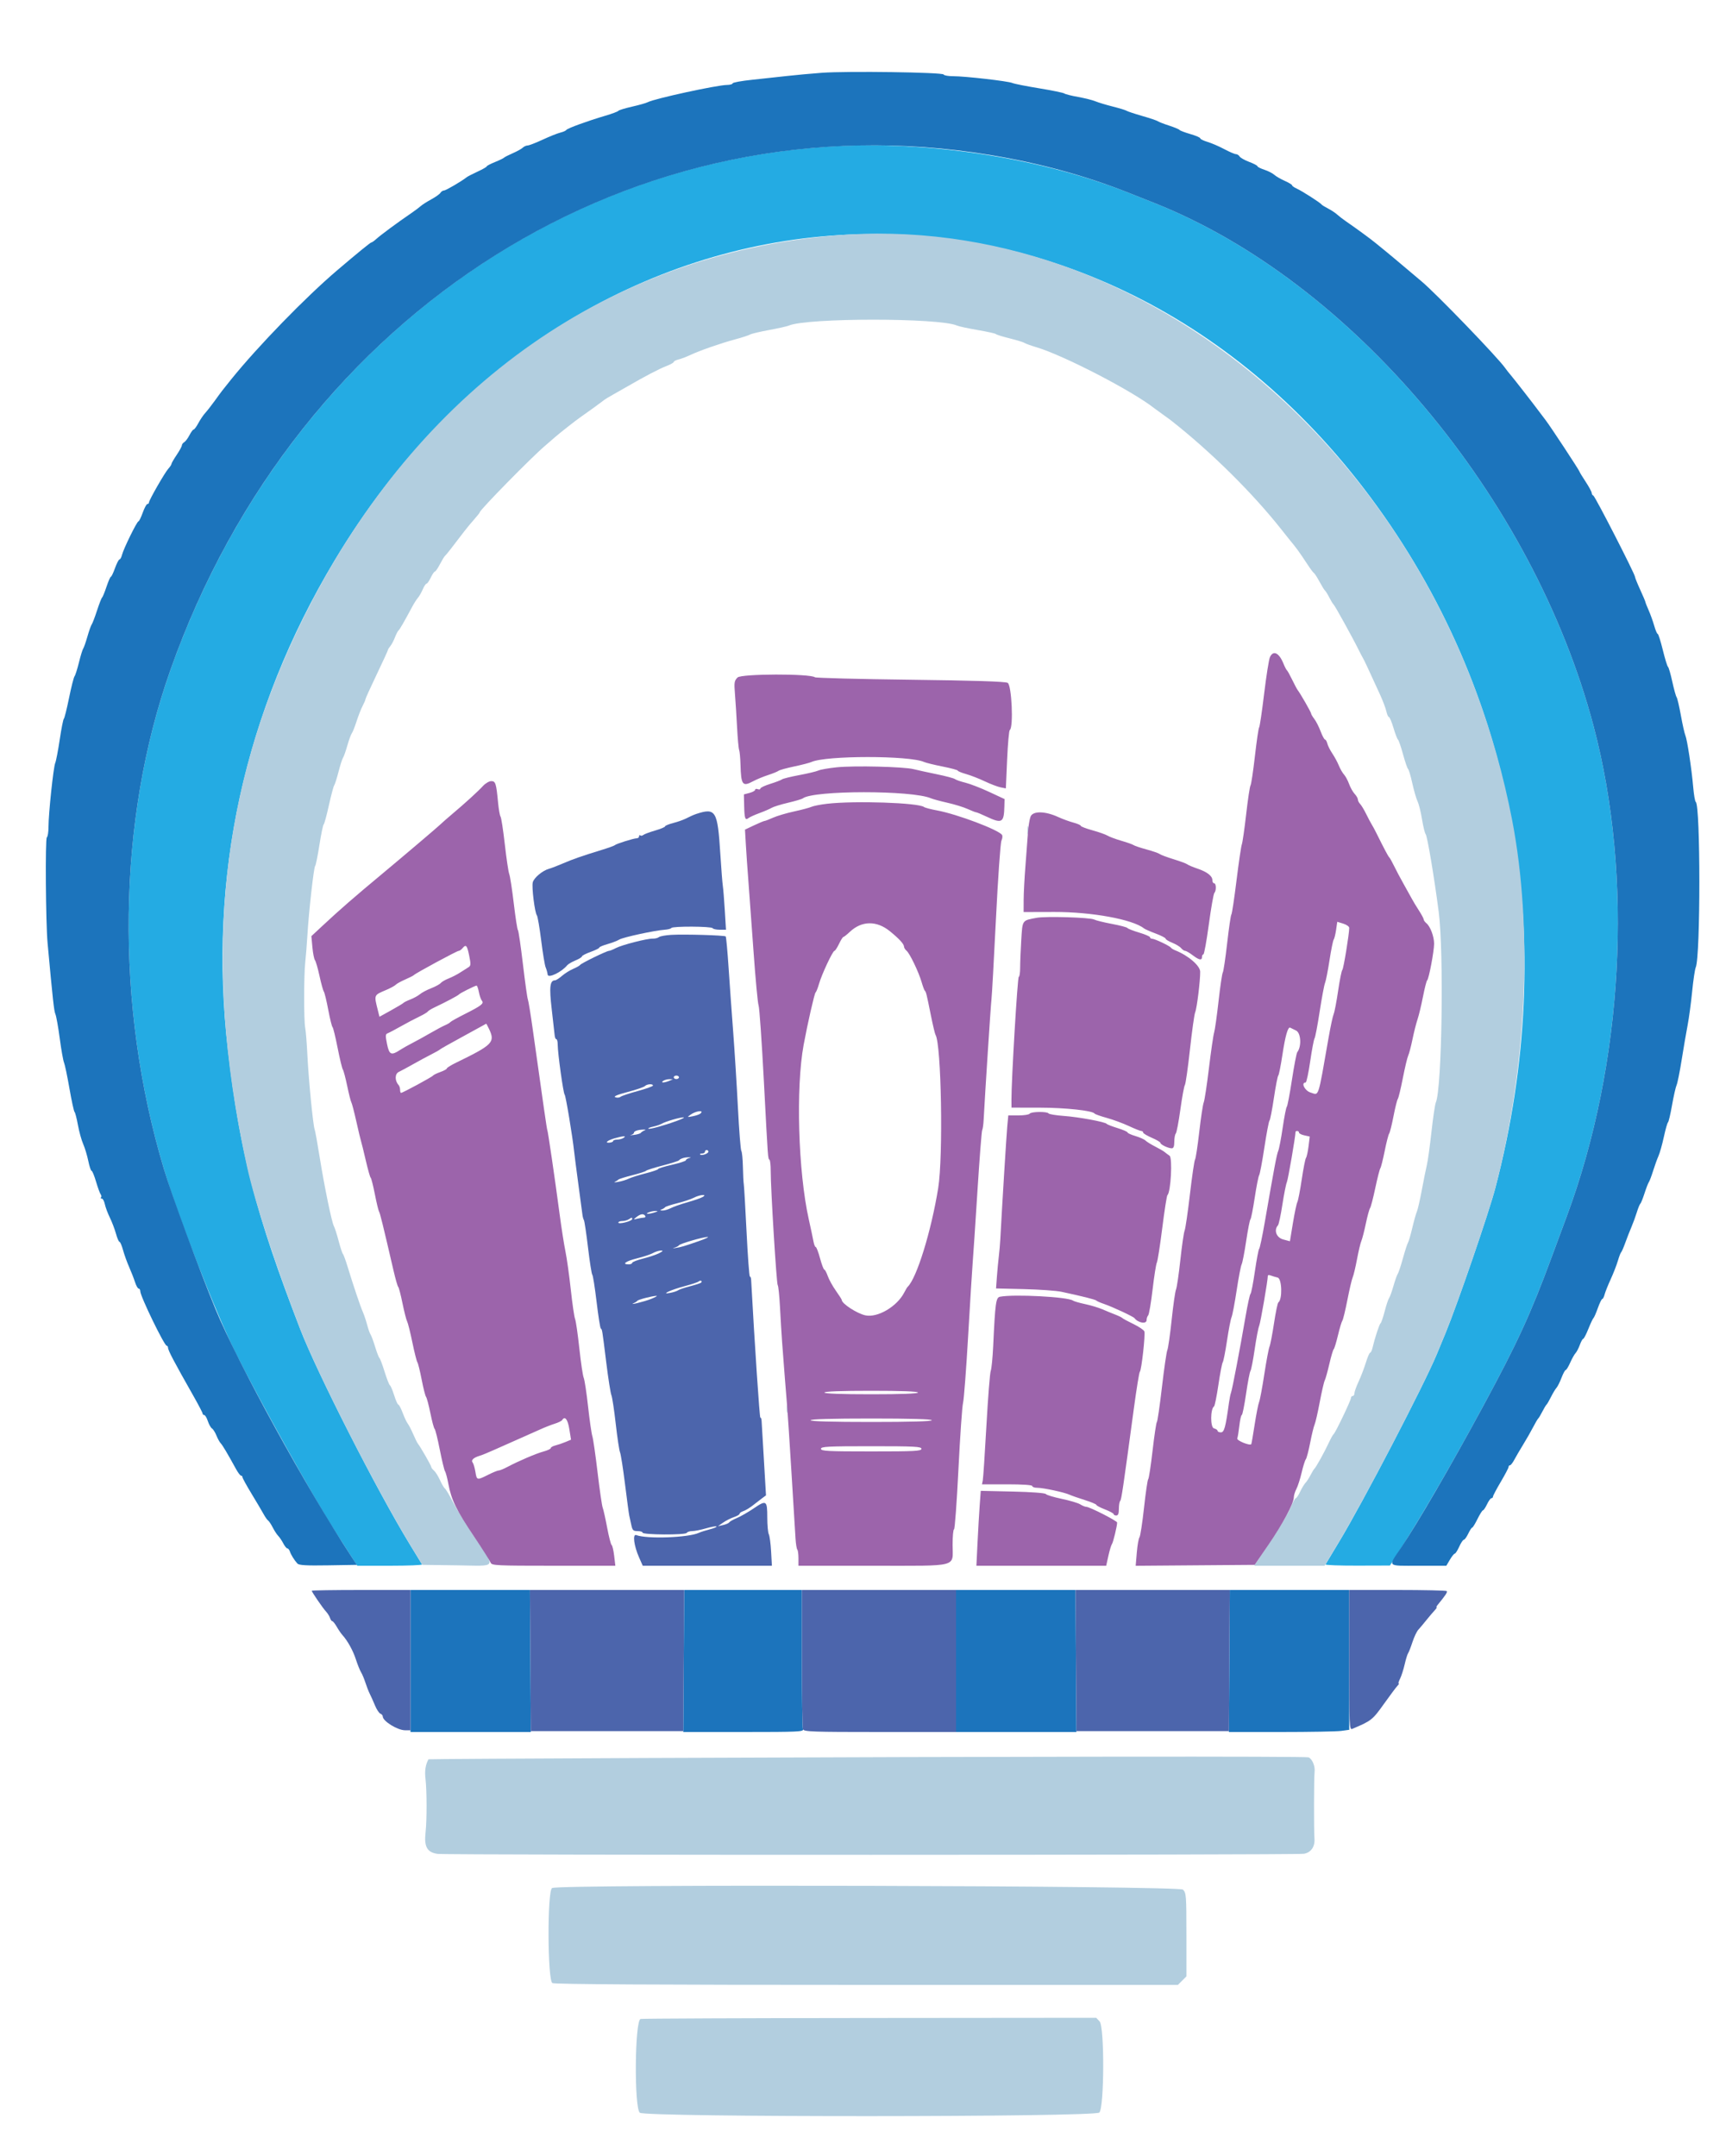 <svg id="svg" version="1.1" xmlns="http://www.w3.org/2000/svg" xmlns:xlink="http://www.w3.org/1999/xlink" width="400" height="497.909" viewBox="0, 0, 400,497.909"><g id="svgg"><path id="path0" d="M191.800 33.838 C 123.246 38.054,63.957 85.093,39.335 154.800 C 27.046 189.593,26.502 232.081,37.861 270.000 C 41.208 281.173,49.875 303.365,54.499 312.600 C 59.949 323.484,72.691 346.340,77.310 353.517 C 78.260 354.993,79.819 357.415,80.774 358.900 L 82.511 361.600 90.079 361.600 C 94.242 361.600,97.567 361.465,97.468 361.300 C 97.370 361.135,96.092 359.039,94.629 356.643 C 87.118 344.344,73.303 317.217,69.347 307.000 C 59.112 280.563,55.378 266.137,52.626 242.400 C 48.015 202.624,56.390 164.260,77.293 129.407 C 133.732 35.301,251.940 28.082,316.478 114.800 C 350.054 159.915,360.382 217.042,345.332 274.400 C 343.834 280.109,336.646 301.054,333.870 307.800 C 333.326 309.120,332.396 311.370,331.802 312.800 C 328.863 319.876,314.756 346.965,309.305 356.000 C 307.645 358.750,306.212 361.135,306.120 361.300 C 306.028 361.465,309.338 361.590,313.476 361.579 L 321.000 361.557 322.968 358.479 C 328.535 349.767,335.421 337.893,342.562 324.687 C 350.461 310.080,353.515 303.431,358.400 290.200 C 359.537 287.120,361.070 282.980,361.807 281.000 C 374.960 245.640,377.310 202.642,368.004 167.600 C 353.952 114.683,312.198 64.989,266.563 46.865 C 265.483 46.436,262.800 45.372,260.600 44.501 C 240.312 36.465,214.397 32.448,191.800 33.838 " stroke="none" fill="#24abe3" fill-rule="evenodd"></path><path id="path1" d="M192.400 54.415 C 141.042 58.861,98.434 88.649,72.264 138.407 C 50.996 178.843,46.195 220.147,57.038 269.390 C 58.860 277.668,63.613 292.187,69.347 307.000 C 73.344 317.322,87.138 344.383,94.747 356.827 L 97.543 361.400 105.562 361.508 C 115.005 361.636,114.533 362.401,109.583 355.000 C 107.670 352.140,105.434 348.495,104.614 346.900 C 103.794 345.305,102.960 343.899,102.761 343.776 C 102.561 343.652,102.047 342.782,101.619 341.841 C 101.190 340.900,100.561 339.899,100.220 339.616 C 99.879 339.334,99.600 338.966,99.600 338.799 C 99.600 338.499,97.120 334.168,96.508 333.400 C 96.333 333.180,95.843 332.190,95.420 331.200 C 94.996 330.210,94.438 329.130,94.180 328.800 C 93.921 328.470,93.390 327.345,93.000 326.300 C 92.610 325.255,92.160 324.400,92.000 324.400 C 91.840 324.400,91.401 323.421,91.025 322.223 C 90.648 321.026,90.209 319.991,90.049 319.923 C 89.888 319.856,89.337 318.450,88.824 316.800 C 88.311 315.150,87.769 313.710,87.620 313.600 C 87.472 313.490,87.022 312.320,86.620 311.000 C 86.218 309.680,85.752 308.420,85.584 308.200 C 85.416 307.980,85.064 306.990,84.803 306.000 C 84.542 305.010,84.090 303.660,83.798 303.000 C 83.215 301.680,81.624 296.956,80.295 292.600 C 79.825 291.060,79.331 289.710,79.196 289.600 C 79.061 289.490,78.617 288.140,78.209 286.600 C 77.802 285.060,77.312 283.530,77.122 283.200 C 76.628 282.343,74.906 273.995,73.821 267.200 C 73.312 264.010,72.789 261.130,72.659 260.800 C 72.299 259.887,71.264 249.232,70.987 243.600 C 70.852 240.850,70.629 238.060,70.491 237.400 C 70.158 235.801,70.163 225.222,70.500 222.200 C 70.646 220.880,70.868 218.090,70.992 216.000 C 71.310 210.634,72.471 200.239,72.779 200.000 C 72.921 199.890,73.362 197.730,73.758 195.200 C 74.155 192.670,74.602 190.510,74.751 190.400 C 74.901 190.290,75.441 188.310,75.952 186.000 C 76.463 183.690,77.013 181.620,77.174 181.400 C 77.336 181.180,77.793 179.740,78.191 178.200 C 78.589 176.660,79.051 175.220,79.219 175.000 C 79.387 174.780,79.833 173.520,80.210 172.200 C 80.588 170.880,81.053 169.604,81.245 169.363 C 81.436 169.123,81.937 167.863,82.357 166.563 C 82.778 165.264,83.408 163.660,83.758 163.000 C 84.109 162.340,84.396 161.662,84.398 161.494 C 84.399 161.326,85.570 158.743,87.000 155.755 C 88.430 152.767,89.600 150.218,89.600 150.092 C 89.600 149.966,89.840 149.579,90.134 149.231 C 90.428 148.884,90.913 147.970,91.211 147.200 C 91.510 146.430,91.881 145.710,92.036 145.600 C 92.292 145.418,93.255 143.751,95.239 140.052 C 95.637 139.311,96.215 138.411,96.523 138.052 C 96.831 137.694,97.334 136.815,97.639 136.100 C 97.945 135.385,98.334 134.800,98.504 134.800 C 98.674 134.800,99.113 134.170,99.481 133.400 C 99.848 132.630,100.277 132.000,100.434 132.000 C 100.591 132.000,101.117 131.235,101.603 130.300 C 102.090 129.365,102.607 128.510,102.754 128.400 C 102.996 128.218,104.563 126.223,107.200 122.739 C 107.750 122.013,108.785 120.762,109.500 119.961 C 110.215 119.159,110.800 118.419,110.800 118.316 C 110.800 117.787,122.582 105.774,125.821 103.000 C 126.849 102.120,127.894 101.215,128.145 100.989 C 128.980 100.234,133.081 97.008,133.977 96.400 C 135.108 95.632,138.863 92.909,139.444 92.436 C 139.688 92.237,140.646 91.652,141.573 91.137 C 142.501 90.622,144.034 89.750,144.981 89.200 C 148.886 86.933,152.275 85.161,153.888 84.545 C 154.829 84.186,155.600 83.755,155.600 83.589 C 155.600 83.423,156.095 83.167,156.700 83.020 C 157.305 82.873,158.520 82.414,159.400 81.999 C 161.609 80.958,166.449 79.271,169.800 78.372 C 171.340 77.959,172.873 77.461,173.206 77.266 C 173.540 77.070,175.520 76.599,177.606 76.218 C 179.693 75.838,181.760 75.373,182.200 75.185 C 186.425 73.382,216.962 73.381,221.000 75.183 C 221.440 75.379,223.600 75.847,225.800 76.221 C 228.000 76.596,229.890 77.016,230.000 77.154 C 230.110 77.293,231.550 77.742,233.200 78.152 C 234.850 78.562,236.380 79.031,236.600 79.194 C 236.820 79.357,238.080 79.813,239.400 80.207 C 245.702 82.091,261.631 90.345,266.600 94.303 C 266.820 94.478,267.630 95.064,268.400 95.605 C 269.170 96.146,270.070 96.801,270.400 97.060 C 279.686 104.359,289.322 113.887,296.027 122.400 C 297.154 123.830,298.413 125.401,298.826 125.890 C 299.239 126.380,300.077 127.529,300.689 128.444 C 301.300 129.359,302.101 130.559,302.469 131.111 C 302.837 131.663,303.287 132.224,303.469 132.357 C 303.651 132.491,304.237 133.410,304.770 134.400 C 305.304 135.390,305.864 136.290,306.014 136.400 C 306.165 136.510,306.609 137.230,307.000 138.000 C 307.391 138.770,307.834 139.490,307.984 139.600 C 308.256 139.799,312.425 147.342,313.733 150.000 C 314.112 150.770,314.582 151.670,314.777 152.000 C 315.109 152.562,315.778 153.992,318.709 160.400 C 319.363 161.830,320.025 163.585,320.181 164.300 C 320.336 165.015,320.601 165.600,320.768 165.600 C 320.936 165.600,321.408 166.725,321.817 168.100 C 322.227 169.475,322.694 170.694,322.857 170.809 C 323.020 170.924,323.545 172.454,324.025 174.209 C 324.505 175.964,325.030 177.490,325.192 177.600 C 325.354 177.710,325.793 179.190,326.168 180.888 C 326.542 182.586,327.091 184.476,327.386 185.088 C 327.682 185.700,328.141 187.550,328.407 189.200 C 328.674 190.850,329.055 192.403,329.255 192.652 C 329.642 193.134,331.238 202.652,332.265 210.600 C 333.481 220.012,333.009 251.417,331.605 254.600 C 331.410 255.040,330.954 258.100,330.590 261.400 C 330.226 264.700,329.754 268.120,329.540 269.000 C 329.326 269.880,328.799 272.490,328.370 274.800 C 327.940 277.110,327.427 279.360,327.229 279.800 C 327.031 280.240,326.549 281.950,326.158 283.600 C 325.767 285.250,325.321 286.780,325.167 287.000 C 325.013 287.220,324.487 288.840,324.000 290.600 C 323.513 292.360,322.975 293.980,322.805 294.200 C 322.635 294.420,322.188 295.680,321.810 297.000 C 321.433 298.320,320.977 299.580,320.798 299.800 C 320.618 300.020,320.169 301.370,319.799 302.799 C 319.429 304.228,318.997 305.488,318.838 305.599 C 318.561 305.792,317.504 309.019,316.970 311.300 C 316.829 311.905,316.586 312.400,316.430 312.400 C 316.274 312.400,315.827 313.435,315.437 314.700 C 315.047 315.965,314.294 317.934,313.764 319.075 C 313.234 320.217,312.800 321.432,312.800 321.775 C 312.800 322.119,312.620 322.400,312.400 322.400 C 312.180 322.400,312.000 322.602,312.000 322.848 C 312.000 323.402,308.399 330.924,308.001 331.200 C 307.843 331.310,307.339 332.210,306.881 333.200 C 305.908 335.303,303.908 338.911,303.556 339.200 C 303.422 339.310,303.021 339.968,302.665 340.662 C 302.310 341.356,301.783 342.166,301.494 342.462 C 301.206 342.758,300.653 343.675,300.266 344.500 C 299.879 345.325,299.424 346.000,299.255 346.000 C 299.086 346.000,298.519 347.035,297.995 348.300 C 297.471 349.565,295.379 353.075,293.346 356.100 L 289.650 361.600 297.779 361.600 L 305.908 361.600 309.112 356.300 C 314.729 347.011,328.788 320.058,331.802 312.800 C 332.396 311.370,333.326 309.120,333.870 307.800 C 336.646 301.054,343.834 280.109,345.332 274.400 C 352.609 246.663,354.082 214.525,349.226 189.407 C 333.296 107.001,264.914 48.139,192.400 54.415 M237.301 191.800 C 237.305 192.680,237.387 192.993,237.483 192.495 C 237.579 191.998,237.575 191.278,237.475 190.895 C 237.375 190.513,237.296 190.920,237.301 191.800 M181.701 325.400 C 181.705 326.280,181.787 326.593,181.883 326.095 C 181.979 325.598,181.975 324.878,181.875 324.495 C 181.775 324.113,181.696 324.520,181.701 325.400 M149.400 406.001 C 121.680 406.115,98.977 406.251,98.949 406.304 C 98.264 407.582,98.052 408.978,98.265 410.800 C 98.591 413.597,98.600 420.337,98.280 423.200 C 97.911 426.503,98.649 427.816,101.060 428.146 C 103.333 428.458,299.248 428.435,301.123 428.123 C 302.768 427.849,303.716 426.488,303.571 424.609 C 303.420 422.654,303.444 410.422,303.601 409.200 C 303.767 407.906,303.043 406.179,302.198 405.855 C 301.501 405.587,234.509 405.651,149.400 406.001 M127.500 436.032 C 126.365 436.693,126.434 457.376,127.574 457.986 C 128.099 458.267,151.433 458.400,200.192 458.400 L 272.036 458.400 273.018 457.418 L 274.000 456.436 274.000 446.818 C 274.000 437.733,273.956 437.156,273.200 436.400 C 272.283 435.483,129.064 435.121,127.500 436.032 M147.940 466.268 C 146.600 466.624,146.426 486.598,147.752 487.923 C 148.830 489.001,252.807 488.964,253.886 487.886 C 255.039 486.733,255.098 468.071,253.953 466.842 L 253.169 466.000 200.884 466.046 C 172.128 466.072,148.303 466.172,147.940 466.268 " stroke="none" fill="#b2cedf" fill-rule="evenodd"></path><path id="path2" d="M189.800 16.812 C 187.380 16.991,183.780 17.321,181.800 17.545 C 179.820 17.770,176.175 18.165,173.700 18.425 C 171.225 18.684,169.200 19.054,169.200 19.248 C 169.200 19.441,168.615 19.608,167.900 19.617 C 165.548 19.648,151.115 22.789,149.601 23.599 C 149.228 23.799,147.590 24.264,145.961 24.632 C 144.333 25.001,142.910 25.437,142.800 25.603 C 142.690 25.768,141.340 26.274,139.800 26.727 C 135.690 27.937,131.030 29.636,130.796 30.010 C 130.684 30.190,130.054 30.468,129.396 30.629 C 128.738 30.789,126.903 31.523,125.318 32.260 C 123.734 32.997,122.172 33.600,121.847 33.600 C 121.523 33.600,121.019 33.828,120.729 34.107 C 120.438 34.386,119.390 34.966,118.400 35.396 C 117.410 35.826,116.510 36.286,116.400 36.418 C 116.290 36.551,115.346 37.006,114.301 37.429 C 113.257 37.853,112.402 38.304,112.401 38.432 C 112.401 38.559,111.455 39.099,110.300 39.632 C 109.145 40.164,108.020 40.743,107.800 40.917 C 106.604 41.866,102.957 44.000,102.533 44.000 C 102.262 44.000,101.896 44.239,101.720 44.531 C 101.544 44.823,100.598 45.498,99.617 46.031 C 98.637 46.564,97.530 47.270,97.158 47.600 C 96.785 47.930,95.878 48.613,95.140 49.117 C 91.679 51.486,87.929 54.257,86.775 55.300 C 86.349 55.685,85.887 56.000,85.749 56.000 C 85.544 56.000,82.583 58.414,77.900 62.400 C 70.584 68.626,59.577 79.950,53.403 87.600 C 51.363 90.128,51.170 90.380,49.600 92.556 C 48.830 93.624,47.840 94.890,47.400 95.371 C 46.960 95.851,46.244 96.909,45.809 97.722 C 45.374 98.535,44.884 99.200,44.719 99.200 C 44.555 99.200,44.122 99.785,43.756 100.500 C 43.391 101.215,42.846 101.944,42.546 102.120 C 42.246 102.296,42.000 102.630,42.000 102.862 C 42.000 103.094,41.460 104.084,40.800 105.062 C 40.140 106.040,39.600 106.977,39.600 107.145 C 39.600 107.312,39.281 107.798,38.890 108.225 C 38.080 109.109,34.400 115.525,34.400 116.052 C 34.400 116.244,34.238 116.400,34.040 116.400 C 33.842 116.400,33.357 117.300,32.961 118.400 C 32.566 119.500,32.123 120.400,31.979 120.400 C 31.638 120.400,28.539 126.705,28.184 128.120 C 28.035 128.714,27.771 129.200,27.597 129.200 C 27.423 129.200,26.957 130.100,26.561 131.200 C 26.166 132.300,25.735 133.200,25.604 133.200 C 25.473 133.200,25.020 134.235,24.598 135.500 C 24.176 136.765,23.716 137.890,23.575 138.000 C 23.434 138.110,22.908 139.460,22.406 141.000 C 21.904 142.540,21.354 143.980,21.185 144.200 C 21.015 144.420,20.567 145.680,20.190 147.000 C 19.812 148.320,19.371 149.580,19.210 149.800 C 19.049 150.020,18.608 151.457,18.231 152.992 C 17.853 154.528,17.395 155.968,17.212 156.192 C 17.028 156.417,16.457 158.670,15.942 161.200 C 15.427 163.730,14.887 165.890,14.742 166.000 C 14.598 166.110,14.171 168.270,13.794 170.800 C 13.417 173.330,12.951 175.760,12.758 176.200 C 12.334 177.170,11.200 187.914,11.200 190.965 C 11.200 192.168,11.026 193.260,10.813 193.392 C 10.418 193.636,10.558 213.110,10.989 217.800 C 12.191 230.905,12.477 233.506,12.792 234.200 C 12.992 234.640,13.443 237.160,13.795 239.800 C 14.147 242.440,14.593 244.960,14.786 245.400 C 14.978 245.840,15.544 248.540,16.042 251.400 C 16.541 254.260,17.069 256.690,17.216 256.800 C 17.363 256.910,17.712 258.260,17.993 259.800 C 18.273 261.340,18.820 263.320,19.208 264.200 C 19.597 265.080,20.126 266.835,20.386 268.100 C 20.645 269.365,20.990 270.400,21.153 270.400 C 21.315 270.400,21.779 271.525,22.182 272.900 C 22.586 274.275,23.068 275.597,23.254 275.837 C 23.441 276.077,23.475 276.392,23.330 276.537 C 23.185 276.682,23.262 276.800,23.502 276.800 C 23.741 276.800,24.060 277.385,24.211 278.100 C 24.362 278.815,24.883 280.210,25.369 281.200 C 25.855 282.190,26.489 283.855,26.778 284.900 C 27.067 285.945,27.437 286.800,27.600 286.800 C 27.763 286.800,28.129 287.655,28.414 288.700 C 28.700 289.745,29.331 291.500,29.817 292.600 C 30.303 293.700,30.917 295.275,31.181 296.100 C 31.446 296.925,31.828 297.600,32.031 297.600 C 32.234 297.600,32.400 297.881,32.400 298.224 C 32.400 299.357,37.947 310.790,38.500 310.797 C 38.665 310.798,38.800 310.989,38.800 311.219 C 38.800 311.850,40.116 314.352,44.700 322.437 C 45.855 324.474,46.800 326.289,46.800 326.470 C 46.800 326.652,46.966 326.800,47.169 326.800 C 47.372 326.800,47.745 327.429,47.999 328.197 C 48.253 328.965,48.682 329.730,48.953 329.897 C 49.225 330.064,49.690 330.800,49.986 331.534 C 50.283 332.268,50.730 333.078,50.980 333.334 C 51.402 333.767,52.525 335.657,54.525 339.300 C 54.978 340.125,55.495 340.800,55.674 340.800 C 55.853 340.800,56.000 340.963,56.000 341.162 C 56.000 341.362,56.945 343.082,58.100 344.985 C 59.255 346.888,60.507 349.004,60.881 349.687 C 61.256 350.371,61.726 351.036,61.925 351.165 C 62.125 351.294,62.607 352.021,62.996 352.780 C 63.385 353.540,63.955 354.412,64.261 354.718 C 64.568 355.025,65.089 355.799,65.420 356.438 C 65.750 357.077,66.175 357.600,66.364 357.600 C 66.552 357.600,66.812 357.915,66.942 358.300 C 67.208 359.092,67.967 360.311,68.681 361.093 C 69.050 361.497,70.707 361.594,75.788 361.510 L 82.413 361.400 81.100 359.400 C 70.846 343.783,54.861 314.675,49.798 302.400 C 46.009 293.215,39.620 275.875,37.861 270.000 C 26.502 232.081,27.046 189.593,39.335 154.800 C 68.813 71.344,147.080 22.202,228.833 35.818 C 240.220 37.715,250.700 40.579,260.600 44.501 C 262.800 45.372,265.483 46.436,266.563 46.865 C 312.198 64.989,353.952 114.683,368.004 167.600 C 377.310 202.642,374.960 245.640,361.807 281.000 C 361.070 282.980,359.537 287.120,358.400 290.200 C 353.515 303.431,350.461 310.080,342.562 324.687 C 335.139 338.415,327.496 351.587,323.523 357.501 C 320.523 361.967,320.160 361.600,327.571 361.600 L 334.027 361.600 334.853 360.200 C 335.307 359.430,335.814 358.800,335.979 358.800 C 336.144 358.800,336.603 358.080,337.000 357.200 C 337.397 356.320,337.877 355.600,338.067 355.600 C 338.257 355.600,338.713 354.970,339.081 354.200 C 339.448 353.430,339.859 352.800,339.995 352.800 C 340.131 352.800,340.683 351.903,341.221 350.806 C 341.760 349.710,342.327 348.810,342.481 348.806 C 342.636 348.803,343.061 348.170,343.427 347.400 C 343.792 346.630,344.251 346.000,344.446 346.000 C 344.641 346.000,344.800 345.835,344.800 345.633 C 344.800 345.431,345.610 343.896,346.600 342.222 C 347.590 340.547,348.400 339.002,348.400 338.788 C 348.400 338.575,348.547 338.400,348.726 338.400 C 348.905 338.400,349.361 337.815,349.739 337.100 C 350.117 336.385,351.037 334.810,351.783 333.600 C 352.529 332.390,353.557 330.590,354.069 329.600 C 354.581 328.610,355.109 327.710,355.244 327.600 C 355.378 327.490,355.809 326.770,356.200 326.000 C 356.591 325.230,357.023 324.510,357.160 324.400 C 357.296 324.290,357.766 323.483,358.204 322.606 C 358.642 321.729,359.209 320.788,359.464 320.513 C 359.719 320.239,360.239 319.201,360.618 318.207 C 360.998 317.213,361.437 316.400,361.594 316.400 C 361.750 316.400,362.218 315.635,362.632 314.700 C 363.047 313.765,363.603 312.773,363.869 312.496 C 364.134 312.218,364.578 311.363,364.856 310.596 C 365.134 309.828,365.484 309.200,365.634 309.200 C 365.784 309.200,366.322 308.165,366.829 306.900 C 367.336 305.635,367.866 304.510,368.008 304.400 C 368.150 304.290,368.602 303.255,369.012 302.100 C 369.422 300.945,369.883 300.000,370.036 300.000 C 370.188 300.000,370.428 299.543,370.568 298.985 C 370.708 298.427,371.341 296.840,371.974 295.458 C 372.607 294.076,373.358 292.147,373.643 291.172 C 373.928 290.198,374.269 289.310,374.401 289.200 C 374.533 289.090,374.964 288.100,375.359 287.000 C 375.753 285.900,376.387 284.280,376.766 283.400 C 377.145 282.520,377.705 280.990,378.011 280.000 C 378.316 279.010,378.682 278.110,378.824 278.000 C 378.966 277.890,379.402 276.810,379.794 275.600 C 380.185 274.390,380.638 273.220,380.800 273.000 C 380.962 272.780,381.404 271.610,381.782 270.400 C 382.161 269.190,382.719 267.644,383.024 266.964 C 383.328 266.284,383.885 264.304,384.262 262.564 C 384.639 260.824,385.069 259.310,385.218 259.200 C 385.368 259.090,385.791 257.290,386.160 255.200 C 386.528 253.110,386.998 251.040,387.203 250.600 C 387.408 250.160,387.934 247.550,388.371 244.800 C 388.808 242.050,389.426 238.450,389.744 236.800 C 390.062 235.150,390.536 231.640,390.796 229.000 C 391.057 226.360,391.431 223.840,391.629 223.400 C 392.737 220.932,392.738 185.935,391.630 185.206 C 391.458 185.093,391.193 183.560,391.042 181.800 C 390.677 177.555,389.651 170.801,389.219 169.800 C 389.029 169.360,388.566 167.290,388.189 165.200 C 387.812 163.110,387.369 161.220,387.204 161.000 C 387.038 160.780,386.589 159.160,386.205 157.400 C 385.820 155.640,385.375 154.110,385.215 154.000 C 385.056 153.890,384.517 152.135,384.018 150.100 C 383.519 148.065,382.990 146.400,382.843 146.400 C 382.695 146.400,382.330 145.545,382.032 144.500 C 381.733 143.455,381.154 141.845,380.744 140.922 C 380.335 139.999,380.000 139.149,380.000 139.032 C 380.000 138.915,379.460 137.641,378.800 136.200 C 378.140 134.759,377.600 133.421,377.600 133.227 C 377.600 132.595,368.378 114.604,367.983 114.467 C 367.773 114.393,367.600 114.119,367.600 113.858 C 367.600 113.596,366.970 112.425,366.200 111.256 C 365.430 110.087,364.800 109.051,364.800 108.955 C 364.800 108.705,358.044 98.438,356.934 97.000 C 356.424 96.340,355.742 95.440,355.418 95.000 C 354.188 93.330,349.545 87.366,348.887 86.611 C 348.509 86.178,347.930 85.441,347.600 84.974 C 345.833 82.475,331.694 67.822,328.327 65.000 C 325.946 63.004,322.555 60.146,321.920 59.600 C 321.537 59.270,320.723 58.597,320.112 58.104 C 319.500 57.611,318.460 56.761,317.800 56.215 C 316.600 55.222,313.383 52.862,310.860 51.124 C 310.122 50.616,309.187 49.895,308.781 49.521 C 308.375 49.148,307.448 48.538,306.721 48.165 C 305.995 47.793,305.310 47.367,305.200 47.218 C 304.881 46.786,300.707 44.113,299.500 43.568 C 298.895 43.295,298.400 42.948,298.400 42.797 C 298.400 42.645,297.635 42.182,296.700 41.766 C 295.765 41.350,294.680 40.720,294.290 40.366 C 293.899 40.011,292.864 39.485,291.990 39.197 C 291.115 38.908,290.400 38.545,290.400 38.390 C 290.400 38.235,289.545 37.786,288.500 37.392 C 287.455 36.998,286.456 36.434,286.280 36.138 C 286.104 35.842,285.725 35.600,285.436 35.600 C 285.148 35.600,283.936 35.079,282.742 34.442 C 281.548 33.805,279.813 33.056,278.886 32.778 C 277.959 32.501,277.200 32.127,277.200 31.948 C 277.200 31.769,276.165 31.323,274.900 30.958 C 273.635 30.593,272.510 30.164,272.400 30.006 C 272.290 29.848,271.210 29.398,270.000 29.006 C 268.790 28.615,267.620 28.161,267.400 27.998 C 267.180 27.835,265.560 27.289,263.800 26.784 C 262.040 26.279,260.420 25.742,260.200 25.590 C 259.980 25.438,258.540 24.997,257.000 24.610 C 255.460 24.223,253.660 23.679,253.000 23.401 C 252.340 23.123,250.540 22.671,249.000 22.395 C 247.460 22.120,246.020 21.756,245.800 21.587 C 245.580 21.418,242.970 20.882,240.000 20.397 C 237.030 19.912,234.240 19.358,233.800 19.167 C 232.802 18.734,222.921 17.601,220.133 17.600 C 218.997 17.600,218.007 17.424,217.933 17.208 C 217.758 16.694,195.621 16.382,189.800 16.812 M94.800 383.600 L 94.800 400.000 108.700 400.000 L 122.600 400.000 122.491 383.600 L 122.383 367.200 108.591 367.200 L 94.800 367.200 94.800 383.600 M157.909 383.600 L 157.800 400.000 171.743 400.000 C 184.292 400.000,185.661 399.937,185.443 399.367 C 185.309 399.019,185.200 391.639,185.200 382.967 L 185.200 367.200 171.609 367.200 L 158.017 367.200 157.909 383.600 M220.800 383.600 L 220.800 400.000 234.700 400.000 L 248.600 400.000 248.491 383.600 L 248.383 367.200 234.591 367.200 L 220.800 367.200 220.800 383.600 M283.909 383.600 L 283.800 400.000 295.844 400.000 C 302.468 400.000,308.723 399.886,309.744 399.746 L 311.600 399.491 311.600 383.346 L 311.600 367.200 297.809 367.200 L 284.017 367.200 283.909 383.600 " stroke="none" fill="#1c74bc" fill-rule="evenodd"></path><path id="path3" d="M293.288 151.766 C 293.046 152.297,292.440 156.122,291.941 160.266 C 291.441 164.410,290.924 167.890,290.792 168.000 C 290.659 168.110,290.222 171.080,289.821 174.600 C 289.420 178.120,288.960 181.180,288.800 181.400 C 288.640 181.620,288.191 184.590,287.804 188.000 C 287.416 191.410,286.963 194.560,286.797 195.000 C 286.632 195.440,286.075 199.220,285.560 203.400 C 285.045 207.580,284.515 211.090,284.382 211.200 C 284.249 211.310,283.813 214.280,283.412 217.800 C 283.011 221.320,282.556 224.380,282.399 224.600 C 282.243 224.820,281.803 227.790,281.422 231.200 C 281.041 234.610,280.579 237.881,280.396 238.469 C 280.213 239.057,279.676 242.747,279.203 246.669 C 278.729 250.591,278.186 254.160,277.996 254.600 C 277.805 255.040,277.341 258.100,276.965 261.400 C 276.588 264.700,276.149 267.580,275.988 267.800 C 275.828 268.020,275.298 271.620,274.811 275.800 C 274.324 279.980,273.772 283.760,273.585 284.200 C 273.397 284.640,272.952 287.700,272.596 291.000 C 272.240 294.300,271.791 297.360,271.598 297.800 C 271.405 298.240,270.953 301.390,270.593 304.800 C 270.233 308.210,269.782 311.360,269.592 311.800 C 269.402 312.240,268.839 316.110,268.341 320.400 C 267.843 324.690,267.320 328.290,267.178 328.400 C 267.037 328.510,266.590 331.480,266.185 335.000 C 265.780 338.520,265.328 341.490,265.178 341.600 C 265.029 341.710,264.593 344.680,264.209 348.200 C 263.824 351.720,263.350 354.799,263.155 355.041 C 262.960 355.284,262.683 356.861,262.541 358.546 L 262.282 361.611 276.022 361.505 L 289.763 361.400 292.918 356.800 C 296.236 351.963,298.798 347.178,298.802 345.811 C 298.804 345.365,299.075 344.481,299.406 343.848 C 299.736 343.214,300.280 341.517,300.614 340.075 C 300.949 338.634,301.378 337.263,301.569 337.028 C 301.760 336.792,302.214 335.070,302.578 333.200 C 302.941 331.330,303.402 329.440,303.601 329.000 C 303.800 328.560,304.336 326.220,304.793 323.800 C 305.249 321.380,305.768 319.130,305.946 318.800 C 306.124 318.470,306.601 316.760,307.008 315.000 C 307.414 313.240,307.866 311.710,308.012 311.600 C 308.158 311.490,308.600 310.050,308.994 308.400 C 309.387 306.750,309.846 305.220,310.014 305.000 C 310.181 304.780,310.705 302.620,311.178 300.200 C 311.651 297.780,312.200 295.440,312.399 295.000 C 312.598 294.560,313.049 292.670,313.400 290.800 C 313.751 288.930,314.201 287.040,314.399 286.600 C 314.596 286.160,315.061 284.360,315.431 282.600 C 315.800 280.840,316.243 279.220,316.414 279.000 C 316.585 278.780,317.124 276.710,317.612 274.400 C 318.100 272.090,318.628 270.020,318.785 269.800 C 318.942 269.580,319.396 267.780,319.793 265.800 C 320.190 263.820,320.652 262.020,320.820 261.800 C 320.987 261.580,321.438 259.780,321.821 257.800 C 322.205 255.820,322.653 254.020,322.818 253.800 C 322.983 253.580,323.505 251.420,323.978 249.000 C 324.451 246.580,325.008 244.240,325.216 243.800 C 325.425 243.360,325.872 241.659,326.209 240.020 C 326.547 238.381,327.070 236.311,327.372 235.420 C 327.674 234.529,328.239 232.180,328.627 230.200 C 329.015 228.220,329.453 226.510,329.600 226.400 C 329.982 226.114,331.201 219.676,331.200 217.949 C 331.200 216.281,330.333 213.974,329.423 213.219 C 329.080 212.935,328.800 212.541,328.800 212.343 C 328.800 212.146,328.307 211.223,327.705 210.292 C 327.102 209.361,326.370 208.150,326.078 207.600 C 325.787 207.050,324.937 205.520,324.190 204.200 C 323.444 202.880,322.440 200.990,321.960 200.000 C 321.479 199.010,320.977 198.110,320.843 198.000 C 320.619 197.815,319.662 196.012,317.889 192.434 C 317.499 191.646,317.005 190.730,316.792 190.400 C 316.579 190.070,316.006 188.990,315.519 188.000 C 315.031 187.010,314.400 185.962,314.116 185.671 C 313.832 185.381,313.600 184.920,313.600 184.647 C 313.600 184.374,313.263 183.790,312.852 183.348 C 312.441 182.907,311.862 181.875,311.565 181.055 C 311.269 180.235,310.744 179.258,310.398 178.882 C 310.053 178.507,309.514 177.570,309.200 176.800 C 308.886 176.030,308.213 174.783,307.704 174.029 C 307.196 173.275,306.675 172.240,306.546 171.729 C 306.418 171.218,306.177 170.800,306.011 170.800 C 305.845 170.800,305.386 169.945,304.992 168.900 C 304.598 167.855,303.943 166.571,303.538 166.046 C 303.132 165.521,302.800 164.958,302.800 164.795 C 302.800 164.503,300.332 160.189,299.713 159.400 C 299.541 159.180,298.964 158.100,298.432 157.000 C 297.900 155.900,297.350 154.910,297.210 154.800 C 297.069 154.690,296.712 154.000,296.415 153.266 C 295.391 150.738,294.050 150.094,293.288 151.766 M170.339 156.461 C 169.576 157.224,169.518 157.601,169.741 160.353 C 169.877 162.029,170.096 165.470,170.227 168.000 C 170.359 170.530,170.572 172.870,170.701 173.200 C 170.830 173.530,170.971 175.060,171.015 176.600 C 171.148 181.316,171.477 181.745,173.946 180.419 C 174.745 179.989,176.296 179.348,177.390 178.993 C 178.485 178.638,179.565 178.200,179.790 178.018 C 180.016 177.836,181.640 177.385,183.400 177.016 C 185.160 176.646,186.960 176.180,187.400 175.980 C 190.734 174.462,210.019 174.458,213.400 175.974 C 213.840 176.172,215.775 176.646,217.700 177.029 C 219.625 177.412,221.200 177.838,221.200 177.975 C 221.200 178.113,222.055 178.466,223.100 178.759 C 224.145 179.053,226.088 179.809,227.419 180.440 C 228.749 181.071,230.392 181.698,231.068 181.834 L 232.299 182.080 232.592 175.437 C 232.754 171.784,233.028 168.706,233.203 168.598 C 234.096 168.046,233.653 158.163,232.715 157.699 C 232.090 157.390,224.940 157.163,210.200 156.981 C 198.320 156.835,188.420 156.579,188.200 156.412 C 187.064 155.551,171.206 155.594,170.339 156.461 M193.210 177.208 C 191.345 177.402,189.455 177.735,189.010 177.946 C 188.564 178.157,186.580 178.633,184.600 179.003 C 182.620 179.373,180.820 179.819,180.600 179.993 C 180.380 180.167,179.165 180.633,177.900 181.028 C 176.635 181.423,175.600 181.912,175.600 182.116 C 175.600 182.319,175.330 182.382,175.000 182.255 C 174.670 182.129,174.400 182.194,174.400 182.401 C 174.400 182.608,173.815 182.932,173.100 183.121 L 171.800 183.466 171.864 186.163 C 171.932 189.076,172.103 189.533,172.890 188.913 C 173.171 188.693,174.300 188.183,175.400 187.780 C 176.500 187.377,177.760 186.833,178.200 186.571 C 178.640 186.309,180.350 185.778,182.000 185.392 C 183.650 185.007,185.180 184.552,185.400 184.383 C 187.859 182.495,210.688 182.480,215.000 184.365 C 215.440 184.557,217.148 185.019,218.795 185.390 C 220.442 185.762,222.547 186.411,223.473 186.833 C 224.399 187.255,225.284 187.600,225.439 187.600 C 225.595 187.600,226.640 188.033,227.761 188.562 C 231.425 190.290,231.865 190.039,231.960 186.171 L 232.000 184.542 228.454 182.890 C 226.504 181.982,224.029 181.024,222.954 180.762 C 221.879 180.499,220.794 180.124,220.542 179.928 C 220.291 179.732,218.401 179.228,216.342 178.807 C 214.284 178.387,211.880 177.860,211.000 177.637 C 208.735 177.064,197.246 176.786,193.210 177.208 M111.565 181.500 C 110.370 182.797,107.424 185.484,104.437 188.000 C 103.262 188.990,102.008 190.092,101.650 190.448 C 101.137 190.960,93.072 197.809,88.600 201.530 C 81.674 207.294,78.635 209.936,74.489 213.800 L 71.913 216.200 72.146 218.746 C 72.274 220.146,72.540 221.496,72.738 221.746 C 72.935 221.996,73.410 223.640,73.792 225.400 C 74.174 227.160,74.622 228.780,74.788 229.000 C 74.953 229.220,75.412 231.110,75.806 233.200 C 76.201 235.290,76.646 237.090,76.795 237.200 C 76.943 237.310,77.472 239.470,77.970 242.000 C 78.469 244.530,79.011 246.780,79.176 247.000 C 79.341 247.220,79.795 248.930,80.186 250.800 C 80.576 252.670,81.009 254.380,81.148 254.600 C 81.287 254.820,81.802 256.800,82.294 259.000 C 82.786 261.200,83.280 263.270,83.392 263.600 C 83.504 263.930,83.991 265.910,84.476 268.000 C 84.960 270.090,85.471 271.890,85.612 272.000 C 85.752 272.110,86.185 273.820,86.573 275.800 C 86.961 277.780,87.395 279.580,87.537 279.800 C 87.772 280.164,88.452 282.936,90.875 293.400 C 91.334 295.380,91.824 297.090,91.966 297.200 C 92.107 297.310,92.550 299.005,92.950 300.967 C 93.350 302.929,93.832 304.819,94.021 305.167 C 94.210 305.515,94.754 307.690,95.230 310.000 C 95.707 312.310,96.228 314.380,96.389 314.600 C 96.550 314.820,96.995 316.620,97.379 318.600 C 97.762 320.580,98.220 322.380,98.396 322.600 C 98.572 322.820,99.025 324.530,99.403 326.400 C 99.781 328.270,100.219 329.890,100.377 330.000 C 100.535 330.110,101.072 332.270,101.570 334.800 C 102.069 337.330,102.613 339.580,102.781 339.800 C 102.948 340.020,103.304 341.370,103.572 342.800 C 104.249 346.422,105.433 348.835,109.518 354.922 C 111.467 357.825,113.176 360.515,113.318 360.900 C 113.556 361.549,114.619 361.600,127.843 361.600 L 142.110 361.600 141.842 359.315 C 141.694 358.059,141.429 356.934,141.253 356.815 C 141.077 356.697,140.612 354.890,140.219 352.800 C 139.827 350.710,139.364 348.640,139.192 348.200 C 139.019 347.760,138.488 344.108,138.013 340.085 C 137.537 336.061,136.991 332.281,136.800 331.685 C 136.609 331.088,136.163 327.990,135.810 324.800 C 135.457 321.610,135.005 318.640,134.806 318.200 C 134.607 317.760,134.152 314.700,133.796 311.400 C 133.440 308.100,132.996 305.040,132.810 304.600 C 132.624 304.160,132.178 301.100,131.819 297.800 C 131.460 294.500,130.905 290.540,130.586 289.000 C 130.267 287.460,129.649 283.500,129.214 280.200 C 128.190 272.444,126.514 261.000,126.402 261.000 C 126.322 261.000,125.475 255.139,123.049 237.800 C 122.557 234.280,122.042 231.130,121.905 230.800 C 121.768 230.470,121.252 226.780,120.759 222.600 C 120.265 218.420,119.748 214.910,119.611 214.800 C 119.473 214.690,119.044 211.932,118.658 208.670 C 118.272 205.409,117.800 202.349,117.610 201.870 C 117.420 201.392,116.959 198.300,116.585 195.000 C 116.212 191.700,115.769 188.820,115.602 188.600 C 115.434 188.380,115.178 186.940,115.032 185.400 C 114.605 180.899,114.448 180.400,113.457 180.400 C 112.974 180.400,112.122 180.895,111.565 181.500 M191.021 185.627 C 189.493 185.804,187.873 186.120,187.421 186.328 C 186.970 186.536,185.160 187.019,183.400 187.401 C 181.640 187.782,179.445 188.433,178.522 188.847 C 177.599 189.261,176.716 189.600,176.561 189.600 C 176.405 189.600,175.326 190.050,174.165 190.599 L 172.052 191.599 172.255 195.099 C 172.367 197.025,172.620 200.670,172.818 203.200 C 173.016 205.730,173.555 213.110,174.015 219.600 C 174.475 226.090,175.005 231.760,175.194 232.200 C 175.382 232.640,175.934 240.560,176.420 249.800 C 177.394 268.326,177.332 267.466,177.722 267.855 C 177.875 268.008,177.997 269.138,177.992 270.367 C 177.978 274.419,179.336 296.596,179.611 296.800 C 179.759 296.910,179.998 299.250,180.142 302.000 C 180.286 304.750,180.505 308.350,180.628 310.000 C 180.993 314.908,181.584 322.430,181.805 325.000 C 181.919 326.320,182.365 333.160,182.795 340.200 C 183.225 347.240,183.642 354.035,183.722 355.300 C 183.801 356.565,183.986 357.720,184.133 357.866 C 184.280 358.013,184.400 358.913,184.400 359.867 L 184.400 361.600 201.571 361.600 C 221.744 361.600,220.000 362.057,220.000 356.771 C 220.000 354.807,220.148 353.200,220.330 353.200 C 220.511 353.200,220.971 346.945,221.350 339.300 C 221.730 331.655,222.207 324.770,222.411 324.000 C 222.614 323.230,223.149 316.210,223.599 308.400 C 224.049 300.590,224.517 293.030,224.639 291.600 C 224.760 290.170,225.251 282.790,225.730 275.200 C 226.208 267.610,226.705 261.220,226.834 261.000 C 226.962 260.780,227.114 259.700,227.171 258.600 C 227.486 252.552,228.820 231.994,228.976 230.800 C 229.077 230.030,229.543 221.660,230.012 212.200 C 230.481 202.740,231.052 194.612,231.280 194.138 C 231.508 193.664,231.571 193.077,231.421 192.834 C 230.700 191.667,221.022 188.014,216.400 187.164 C 214.970 186.901,213.619 186.546,213.399 186.376 C 212.113 185.383,197.378 184.891,191.021 185.627 M237.993 188.619 C 237.759 189.233,237.491 190.920,237.397 192.368 C 237.303 193.815,237.044 197.250,236.822 200.000 C 236.600 202.750,236.414 206.268,236.409 207.817 L 236.400 210.635 243.500 210.617 C 252.138 210.596,261.612 212.334,264.205 214.415 C 264.428 214.594,265.643 215.126,266.905 215.599 C 268.167 216.071,269.200 216.605,269.200 216.785 C 269.200 216.966,269.885 217.387,270.723 217.722 C 271.560 218.057,272.482 218.617,272.772 218.966 C 273.061 219.315,273.484 219.600,273.711 219.600 C 273.939 219.600,274.714 220.050,275.436 220.600 C 276.932 221.741,277.600 221.865,277.600 221.000 C 277.600 220.670,277.744 220.400,277.921 220.400 C 278.097 220.400,278.661 217.295,279.174 213.500 C 279.686 209.705,280.262 206.429,280.453 206.220 C 280.931 205.696,280.891 204.000,280.400 204.000 C 280.180 204.000,280.000 203.680,280.000 203.289 C 280.000 202.303,278.790 201.364,276.533 200.598 C 275.481 200.241,274.435 199.799,274.210 199.616 C 273.984 199.433,272.554 198.901,271.031 198.434 C 269.508 197.966,268.068 197.426,267.831 197.235 C 267.594 197.043,266.230 196.569,264.800 196.180 C 263.370 195.792,262.020 195.340,261.800 195.175 C 261.580 195.010,260.320 194.563,259.000 194.181 C 257.680 193.799,256.240 193.266,255.800 192.996 C 255.360 192.726,253.785 192.169,252.300 191.758 C 250.815 191.347,249.600 190.880,249.600 190.720 C 249.600 190.561,248.835 190.226,247.900 189.976 C 246.965 189.726,245.390 189.149,244.400 188.694 C 241.336 187.287,238.512 187.253,237.993 188.619 M239.400 211.966 C 236.005 212.609,236.146 212.405,235.859 217.093 C 235.716 219.421,235.600 222.286,235.600 223.462 C 235.600 224.638,235.456 225.600,235.280 225.600 C 234.994 225.600,233.567 249.575,233.591 254.000 L 233.600 255.800 240.100 255.809 C 246.089 255.817,252.305 256.488,252.800 257.179 C 252.910 257.332,254.170 257.780,255.600 258.173 C 257.030 258.566,259.317 259.408,260.683 260.044 C 262.049 260.680,263.354 261.200,263.583 261.200 C 263.812 261.200,264.000 261.358,264.000 261.551 C 264.000 261.744,264.900 262.289,266.000 262.762 C 267.100 263.235,268.000 263.768,268.000 263.947 C 268.000 264.337,269.803 265.200,270.619 265.200 C 271.025 265.200,271.200 264.743,271.200 263.680 C 271.200 262.844,271.355 261.989,271.545 261.780 C 271.735 261.571,272.213 259.060,272.608 256.200 C 273.003 253.340,273.469 250.813,273.643 250.584 C 273.817 250.355,274.344 246.665,274.815 242.384 C 275.286 238.103,275.827 234.240,276.018 233.800 C 276.418 232.877,277.208 226.471,277.177 224.400 C 277.156 223.018,274.401 220.659,271.429 219.480 C 270.985 219.304,270.528 219.022,270.411 218.852 C 270.126 218.437,266.667 216.800,266.074 216.800 C 265.813 216.800,265.600 216.648,265.600 216.463 C 265.600 216.278,264.475 215.792,263.100 215.383 C 261.725 214.973,260.499 214.495,260.377 214.319 C 260.254 214.144,258.634 213.717,256.777 213.371 C 254.919 213.024,253.082 212.571,252.693 212.363 C 251.783 211.876,241.496 211.568,239.400 211.966 M311.600 214.294 C 311.600 215.702,310.267 223.822,310.007 224.000 C 309.847 224.110,309.411 226.270,309.039 228.800 C 308.666 231.330,308.201 233.760,308.004 234.200 C 307.808 234.640,307.284 237.070,306.841 239.600 C 304.314 254.024,304.672 252.931,302.680 252.320 C 301.321 251.903,300.384 250.000,301.537 250.000 C 301.722 250.000,302.195 247.795,302.588 245.100 C 302.981 242.405,303.433 240.020,303.593 239.800 C 303.753 239.580,304.285 236.790,304.776 233.600 C 305.267 230.410,305.824 227.440,306.014 227.000 C 306.205 226.560,306.666 224.220,307.040 221.800 C 307.413 219.380,307.850 217.220,308.009 217.000 C 308.169 216.780,308.420 215.764,308.568 214.743 L 308.836 212.886 310.218 213.310 C 310.978 213.543,311.600 213.986,311.600 214.294 M205.527 215.071 C 207.695 216.834,208.768 218.012,208.787 218.651 C 208.794 218.899,209.056 219.315,209.370 219.575 C 210.104 220.184,212.166 224.479,212.839 226.800 C 213.126 227.790,213.460 228.690,213.581 228.800 C 213.874 229.068,213.983 229.509,214.965 234.400 C 215.429 236.710,215.921 238.780,216.059 239.000 C 217.404 241.144,217.853 267.115,216.671 274.400 C 215.043 284.432,211.707 295.205,209.609 297.200 C 209.493 297.310,209.140 297.903,208.823 298.517 C 207.157 301.747,202.673 304.380,199.867 303.776 C 197.924 303.358,194.400 301.065,194.400 300.220 C 194.400 300.100,193.793 299.146,193.050 298.101 C 192.308 297.055,191.462 295.525,191.170 294.700 C 190.878 293.875,190.515 293.200,190.364 293.200 C 190.213 293.200,189.772 292.030,189.385 290.600 C 188.998 289.170,188.552 288.000,188.393 288.000 C 188.234 288.000,187.999 287.415,187.869 286.700 C 187.739 285.985,187.251 283.690,186.785 281.600 C 184.335 270.631,183.766 251.208,185.602 241.280 C 186.510 236.371,188.105 229.380,188.357 229.200 C 188.512 229.090,188.870 228.190,189.153 227.200 C 189.774 225.029,192.316 219.602,192.715 219.595 C 192.872 219.593,193.344 218.873,193.764 217.995 C 194.185 217.118,194.635 216.399,194.764 216.398 C 194.894 216.397,195.579 215.854,196.287 215.190 C 199.029 212.620,202.458 212.575,205.527 215.071 M108.357 220.700 C 108.769 222.728,108.746 223.047,108.163 223.400 C 107.799 223.620,106.938 224.167,106.250 224.615 C 105.563 225.063,104.370 225.675,103.600 225.976 C 102.830 226.277,102.009 226.754,101.776 227.035 C 101.542 227.316,100.552 227.855,99.576 228.234 C 98.599 228.612,97.440 229.225,97.000 229.596 C 96.560 229.967,95.570 230.514,94.800 230.813 C 94.030 231.111,93.310 231.465,93.200 231.601 C 93.090 231.736,91.793 232.516,90.318 233.333 L 87.636 234.819 87.260 233.310 C 86.360 229.694,86.290 229.863,89.200 228.622 C 90.190 228.200,91.180 227.659,91.400 227.420 C 91.620 227.181,92.610 226.633,93.600 226.203 C 94.590 225.774,95.490 225.314,95.600 225.182 C 95.930 224.786,105.527 219.600,105.930 219.600 C 106.134 219.600,106.526 219.330,106.800 219.000 C 107.618 218.015,107.866 218.286,108.357 220.700 M110.591 229.100 C 110.745 229.925,111.062 230.831,111.295 231.113 C 111.830 231.760,111.189 232.254,107.200 234.264 C 105.550 235.096,104.106 235.905,103.992 236.063 C 103.877 236.221,103.337 236.539,102.792 236.770 C 102.246 237.001,100.720 237.817,99.400 238.582 C 98.080 239.348,96.190 240.389,95.200 240.896 C 94.210 241.402,92.950 242.114,92.400 242.477 C 90.360 243.823,89.894 243.615,89.387 241.131 C 88.982 239.147,89.004 238.830,89.562 238.617 C 89.913 238.483,91.280 237.762,92.600 237.015 C 93.920 236.268,95.806 235.273,96.792 234.803 C 97.778 234.334,98.678 233.801,98.792 233.620 C 98.906 233.438,99.630 232.993,100.400 232.631 C 102.960 231.425,105.797 229.919,106.000 229.658 C 106.216 229.379,109.635 227.666,110.055 227.625 C 110.196 227.611,110.437 228.275,110.591 229.100 M112.973 237.700 C 114.387 240.709,113.791 241.311,105.300 245.438 C 104.145 245.999,103.200 246.589,103.200 246.749 C 103.200 246.909,102.525 247.281,101.700 247.576 C 100.875 247.871,100.110 248.246,100.000 248.408 C 99.787 248.723,92.987 252.400,92.618 252.400 C 92.498 252.400,92.400 252.076,92.400 251.680 C 92.400 251.284,92.243 250.789,92.052 250.580 C 91.149 249.595,91.169 247.993,92.091 247.561 C 92.591 247.327,94.080 246.524,95.400 245.777 C 96.720 245.029,98.610 244.009,99.600 243.509 C 100.590 243.009,101.490 242.500,101.600 242.377 C 101.710 242.254,103.870 241.030,106.400 239.656 C 108.930 238.282,111.270 236.998,111.600 236.803 C 111.930 236.607,112.237 236.436,112.281 236.424 C 112.326 236.411,112.637 236.985,112.973 237.700 M299.326 238.001 C 300.460 238.567,300.628 241.683,299.597 243.000 C 299.425 243.220,298.871 246.100,298.365 249.400 C 297.860 252.700,297.327 255.490,297.181 255.600 C 297.035 255.710,296.611 257.870,296.239 260.400 C 295.866 262.930,295.401 265.360,295.204 265.800 C 294.859 266.573,294.319 269.432,292.107 282.200 C 291.535 285.500,290.948 288.290,290.803 288.400 C 290.658 288.510,290.212 290.850,289.813 293.600 C 289.414 296.350,288.960 298.690,288.804 298.800 C 288.649 298.910,288.135 301.250,287.663 304.000 C 286.390 311.422,284.578 320.916,284.306 321.600 C 284.174 321.930,283.956 323.010,283.820 324.000 C 283.049 329.632,282.729 330.800,281.959 330.800 C 281.542 330.800,281.200 330.641,281.200 330.447 C 281.200 330.252,280.818 329.993,280.351 329.871 C 279.494 329.647,279.519 325.377,280.380 324.800 C 280.544 324.690,280.998 322.440,281.389 319.800 C 281.779 317.160,282.231 314.820,282.393 314.600 C 282.555 314.380,282.997 312.130,283.376 309.600 C 283.755 307.070,284.226 304.640,284.423 304.200 C 284.620 303.760,285.150 300.970,285.601 298.000 C 286.052 295.030,286.570 292.329,286.752 291.999 C 286.934 291.668,287.407 289.238,287.802 286.599 C 288.198 283.959,288.639 281.710,288.783 281.600 C 288.926 281.490,289.373 279.240,289.774 276.600 C 290.176 273.960,290.637 271.620,290.800 271.400 C 290.962 271.180,291.504 268.300,292.006 265.000 C 292.507 261.700,293.038 258.910,293.185 258.800 C 293.332 258.690,293.789 256.350,294.200 253.600 C 294.611 250.850,295.066 248.510,295.210 248.400 C 295.355 248.290,295.787 246.130,296.170 243.600 C 296.833 239.216,297.437 237.103,297.960 237.333 C 298.092 237.390,298.707 237.691,299.326 238.001 M237.800 257.200 C 237.664 257.420,236.498 257.600,235.208 257.600 L 232.864 257.600 232.626 260.100 C 232.431 262.157,231.436 278.314,231.019 286.200 C 230.961 287.300,230.803 289.100,230.668 290.200 C 230.534 291.300,230.336 293.407,230.229 294.881 L 230.034 297.563 236.517 297.718 C 240.083 297.803,243.990 298.085,245.200 298.345 C 250.066 299.392,253.010 300.134,253.200 300.363 C 253.310 300.496,254.120 300.851,255.000 301.152 C 256.922 301.809,261.719 304.047,262.000 304.417 C 262.846 305.531,264.800 305.854,264.800 304.880 C 264.800 304.484,264.965 303.989,265.166 303.780 C 265.368 303.571,265.827 300.880,266.188 297.800 C 266.549 294.720,266.991 291.925,267.170 291.589 C 267.349 291.253,267.913 287.653,268.424 283.589 C 268.934 279.525,269.470 276.110,269.615 276.000 C 270.384 275.415,270.820 267.404,270.110 266.915 C 269.719 266.647,269.200 266.258,268.956 266.051 C 268.712 265.843,267.734 265.276,266.781 264.791 C 265.829 264.305,264.824 263.681,264.547 263.404 C 264.271 263.128,263.224 262.659,262.222 262.363 C 261.220 262.067,260.400 261.694,260.400 261.533 C 260.400 261.372,259.365 260.922,258.100 260.531 C 256.835 260.141,255.710 259.703,255.600 259.558 C 255.256 259.104,249.150 257.972,245.686 257.720 C 243.864 257.588,242.278 257.326,242.163 257.140 C 241.868 256.662,238.100 256.714,237.800 257.200 M300.000 261.568 C 300.000 261.771,300.558 262.059,301.241 262.209 L 302.482 262.482 302.202 264.741 C 302.049 265.983,301.786 267.180,301.618 267.400 C 301.450 267.620,301.006 269.870,300.630 272.400 C 300.255 274.930,299.799 277.282,299.617 277.626 C 299.435 277.970,298.975 280.145,298.595 282.458 L 297.905 286.664 296.353 286.249 C 294.778 285.829,294.136 284.094,295.144 282.980 C 295.333 282.771,295.792 280.620,296.164 278.200 C 296.536 275.780,297.002 273.440,297.201 273.000 C 297.478 272.388,299.200 262.388,299.200 261.394 C 299.200 261.287,299.380 261.200,299.600 261.200 C 299.820 261.200,300.000 261.366,300.000 261.568 M295.078 295.055 C 296.075 295.306,296.196 300.140,295.221 300.800 C 295.059 300.910,294.613 303.070,294.230 305.600 C 293.848 308.130,293.378 310.560,293.188 311.000 C 292.997 311.440,292.455 314.320,291.984 317.400 C 291.512 320.480,290.972 323.360,290.783 323.800 C 290.594 324.240,290.133 326.580,289.759 329.000 C 289.385 331.420,289.034 333.457,288.980 333.526 C 288.650 333.947,285.559 332.683,285.744 332.203 C 285.859 331.901,286.078 330.562,286.229 329.227 C 286.380 327.892,286.628 326.800,286.781 326.800 C 286.934 326.800,287.381 324.595,287.775 321.900 C 288.169 319.205,288.627 316.820,288.793 316.600 C 288.960 316.380,289.398 314.130,289.767 311.600 C 290.136 309.070,290.601 306.640,290.801 306.200 C 291.100 305.541,292.800 295.705,292.800 294.633 C 292.800 294.458,293.087 294.424,293.437 294.559 C 293.788 294.693,294.526 294.917,295.078 295.055 M230.950 299.476 C 230.003 299.662,229.847 300.785,229.377 310.800 C 229.248 313.550,228.991 316.160,228.807 316.600 C 228.622 317.040,228.175 322.710,227.813 329.200 C 227.451 335.690,227.072 341.405,226.970 341.900 L 226.785 342.800 232.592 342.800 C 236.197 342.800,238.400 342.952,238.400 343.200 C 238.400 343.420,238.929 343.600,239.575 343.600 C 240.946 343.600,245.837 344.652,247.000 345.197 C 247.440 345.404,249.015 345.954,250.500 346.421 C 251.985 346.888,253.200 347.394,253.200 347.547 C 253.200 347.699,254.100 348.173,255.200 348.600 C 256.300 349.027,257.200 349.516,257.200 349.688 C 257.200 349.860,257.470 350.000,257.800 350.000 C 258.229 350.000,258.400 349.563,258.400 348.467 C 258.400 347.623,258.535 346.800,258.700 346.637 C 258.986 346.353,259.341 343.957,261.874 325.200 C 262.482 320.690,263.098 316.910,263.242 316.800 C 263.619 316.511,264.551 308.171,264.284 307.474 C 264.160 307.152,263.010 306.381,261.729 305.763 C 260.448 305.144,259.310 304.529,259.200 304.396 C 259.090 304.263,258.370 303.911,257.600 303.614 C 256.830 303.317,255.480 302.762,254.600 302.381 C 253.720 302.000,251.920 301.458,250.600 301.178 C 249.280 300.897,248.020 300.533,247.800 300.369 C 246.647 299.507,234.164 298.845,230.950 299.476 M212.000 321.600 C 212.000 321.857,208.133 322.000,201.200 322.000 C 194.267 322.000,190.400 321.857,190.400 321.600 C 190.400 321.343,194.267 321.200,201.200 321.200 C 208.133 321.200,212.000 321.343,212.000 321.600 M131.484 330.046 L 131.877 332.492 130.617 333.019 C 129.923 333.309,128.871 333.667,128.278 333.816 C 127.685 333.965,127.200 334.240,127.200 334.428 C 127.200 334.616,126.447 334.972,125.527 335.220 C 123.813 335.681,119.760 337.415,117.121 338.815 C 116.307 339.247,115.433 339.600,115.179 339.600 C 114.924 339.600,113.820 340.050,112.725 340.600 C 110.140 341.899,110.119 341.894,109.790 339.900 C 109.636 338.965,109.348 337.999,109.150 337.753 C 108.724 337.225,109.356 336.630,110.800 336.200 C 111.350 336.036,112.880 335.410,114.200 334.809 C 115.520 334.208,117.950 333.129,119.600 332.412 C 121.250 331.694,123.500 330.694,124.600 330.189 C 125.700 329.684,127.272 329.062,128.094 328.806 C 128.916 328.551,129.692 328.175,129.818 327.971 C 130.455 326.940,131.116 327.763,131.484 330.046 M215.200 328.000 C 215.200 328.259,210.267 328.400,201.200 328.400 C 192.133 328.400,187.200 328.259,187.200 328.000 C 187.200 327.741,192.133 327.600,201.200 327.600 C 210.267 327.600,215.200 327.741,215.200 328.000 M212.800 334.600 C 212.800 335.120,211.244 335.200,201.200 335.200 C 191.156 335.200,189.600 335.120,189.600 334.600 C 189.600 334.080,191.156 334.000,201.200 334.000 C 211.244 334.000,212.800 334.080,212.800 334.600 M226.258 347.652 C 226.124 349.494,225.898 353.385,225.756 356.300 L 225.497 361.600 240.485 361.600 L 255.473 361.600 255.981 359.300 C 256.260 358.035,256.628 356.820,256.798 356.600 C 257.078 356.237,258.000 352.425,258.000 351.630 C 258.000 351.244,251.643 348.000,250.886 348.000 C 250.603 348.000,249.973 347.744,249.486 347.432 C 248.999 347.119,247.070 346.544,245.200 346.154 C 243.330 345.763,241.677 345.262,241.526 345.040 C 241.365 344.804,238.195 344.568,233.877 344.471 L 226.503 344.305 226.258 347.652 " stroke="none" fill="#9c64ab" fill-rule="evenodd"></path><path id="path4" d="M160.800 187.979 C 160.250 188.160,159.270 188.591,158.622 188.937 C 157.974 189.283,156.579 189.788,155.522 190.059 C 154.465 190.330,153.600 190.684,153.600 190.847 C 153.600 191.010,152.565 191.443,151.300 191.809 C 150.035 192.176,148.803 192.637,148.563 192.834 C 148.323 193.032,148.008 193.075,147.863 192.930 C 147.718 192.785,147.600 192.877,147.600 193.133 C 147.600 193.390,147.351 193.600,147.046 193.600 C 146.348 193.600,142.269 194.883,142.000 195.187 C 141.890 195.311,140.540 195.801,139.000 196.274 C 134.304 197.719,132.296 198.418,130.000 199.411 C 128.790 199.934,127.350 200.487,126.800 200.639 C 125.290 201.056,123.308 202.716,123.039 203.788 C 122.766 204.876,123.506 210.796,123.991 211.400 C 124.167 211.620,124.615 214.230,124.986 217.200 C 125.357 220.170,125.819 222.960,126.014 223.400 C 126.208 223.840,126.419 224.602,126.483 225.093 C 126.602 225.999,129.713 224.501,131.000 222.918 C 131.220 222.647,132.075 222.148,132.900 221.808 C 133.725 221.468,134.400 221.047,134.400 220.874 C 134.400 220.700,135.300 220.234,136.400 219.839 C 137.500 219.443,138.400 218.997,138.400 218.847 C 138.400 218.697,139.255 218.333,140.300 218.037 C 141.345 217.741,142.571 217.270,143.024 216.990 C 143.879 216.462,151.197 214.879,153.530 214.717 C 154.262 214.667,154.948 214.485,155.054 214.313 C 155.325 213.875,164.303 213.920,164.575 214.360 C 164.698 214.558,165.442 214.720,166.230 214.720 L 167.662 214.720 167.392 210.260 C 167.244 207.807,167.038 205.260,166.934 204.600 C 166.831 203.940,166.571 200.610,166.356 197.200 C 165.727 187.201,165.304 186.499,160.800 187.979 M155.014 215.904 C 153.701 215.981,152.423 216.215,152.172 216.423 C 151.922 216.631,151.286 216.788,150.759 216.773 C 149.419 216.735,143.639 218.219,142.197 218.971 C 141.539 219.314,140.839 219.596,140.642 219.598 C 140.105 219.601,134.233 222.463,133.986 222.841 C 133.868 223.022,133.148 223.430,132.386 223.750 C 131.624 224.069,130.460 224.796,129.800 225.365 C 129.140 225.934,128.418 226.399,128.196 226.400 C 126.994 226.401,126.815 227.935,127.419 233.080 C 127.750 235.896,128.055 238.605,128.098 239.100 C 128.140 239.595,128.315 240.000,128.487 240.000 C 128.659 240.000,128.800 240.560,128.800 241.245 C 128.800 243.203,130.102 252.578,130.405 252.800 C 130.649 252.980,132.232 262.491,132.601 266.000 C 132.682 266.770,133.124 270.190,133.584 273.600 C 134.044 277.010,134.465 280.160,134.520 280.600 C 134.575 281.040,134.727 281.580,134.858 281.800 C 134.989 282.020,135.418 284.900,135.810 288.200 C 136.203 291.500,136.644 294.290,136.790 294.400 C 136.937 294.510,137.380 297.300,137.773 300.600 C 138.167 303.900,138.605 306.690,138.745 306.800 C 139.079 307.062,139.051 306.890,140.015 314.673 C 140.473 318.373,141.005 321.760,141.197 322.200 C 141.389 322.640,141.840 325.610,142.200 328.800 C 142.560 331.990,143.006 334.960,143.193 335.400 C 143.379 335.840,143.901 339.170,144.352 342.800 C 144.804 346.430,145.240 349.670,145.322 350.000 C 145.404 350.330,145.610 351.275,145.780 352.100 C 146.051 353.416,146.231 353.600,147.245 353.600 C 147.880 353.600,148.400 353.761,148.400 353.957 C 148.400 354.475,158.270 354.533,158.589 354.017 C 158.731 353.788,159.304 353.600,159.862 353.600 C 160.420 353.600,161.863 353.313,163.068 352.963 C 164.273 352.613,165.354 352.421,165.470 352.537 C 165.586 352.653,164.898 352.947,163.940 353.190 C 162.983 353.434,161.840 353.800,161.400 354.003 C 158.985 355.117,149.394 355.463,146.947 354.524 C 146.044 354.178,146.397 356.988,147.598 359.701 L 148.437 361.600 163.353 361.600 L 178.268 361.600 178.084 358.300 C 177.984 356.485,177.743 354.697,177.551 354.326 C 177.358 353.956,177.200 352.211,177.200 350.450 C 177.200 346.507,176.993 346.367,174.084 348.343 C 172.803 349.213,171.052 350.218,170.192 350.578 C 169.332 350.937,168.530 351.390,168.410 351.584 C 168.290 351.778,167.654 352.057,166.996 352.205 L 165.800 352.473 167.000 351.638 C 167.660 351.179,168.785 350.609,169.500 350.371 C 170.215 350.133,170.800 349.793,170.800 349.616 C 170.800 349.438,171.115 349.188,171.500 349.058 C 172.238 348.810,173.306 348.147,174.365 347.279 C 174.714 346.993,175.428 346.442,175.952 346.054 L 176.903 345.349 176.424 337.175 C 176.160 332.679,175.918 328.608,175.887 328.129 C 175.856 327.650,175.726 327.322,175.599 327.400 C 175.425 327.508,174.289 310.505,173.468 295.500 C 173.447 295.115,173.316 294.800,173.177 294.800 C 173.039 294.800,172.696 290.165,172.415 284.500 C 172.135 278.835,171.846 273.879,171.773 273.487 C 171.701 273.095,171.609 271.295,171.571 269.487 C 171.532 267.679,171.369 266.020,171.207 265.800 C 171.045 265.580,170.691 261.080,170.420 255.800 C 170.149 250.520,169.660 242.690,169.333 238.400 C 169.006 234.110,168.527 227.420,168.269 223.532 C 168.011 219.645,167.709 216.375,167.599 216.265 C 167.328 215.995,157.998 215.727,155.014 215.904 M156.800 248.800 C 156.800 249.020,156.530 249.200,156.200 249.200 C 155.870 249.200,155.600 249.020,155.600 248.800 C 155.600 248.580,155.870 248.400,156.200 248.400 C 156.530 248.400,156.800 248.580,156.800 248.800 M154.600 249.600 C 153.404 250.114,152.405 250.114,153.200 249.600 C 153.530 249.387,154.160 249.222,154.600 249.234 L 155.400 249.256 154.600 249.600 M150.800 250.708 C 150.800 250.877,149.225 251.443,147.300 251.966 C 145.375 252.489,143.577 253.090,143.305 253.303 C 143.033 253.516,142.493 253.562,142.105 253.406 C 141.624 253.213,142.529 252.827,144.950 252.192 C 146.902 251.680,148.693 251.067,148.930 250.830 C 149.423 250.337,150.800 250.247,150.800 250.708 M161.773 257.165 C 161.568 257.358,160.770 257.640,160.000 257.793 C 158.700 258.050,158.657 258.028,159.400 257.483 C 160.667 256.553,162.715 256.279,161.773 257.165 M156.400 258.832 C 153.338 259.954,149.950 260.883,149.728 260.662 C 149.626 260.560,150.135 260.346,150.858 260.187 C 151.582 260.028,152.450 259.735,152.787 259.536 C 153.645 259.030,156.839 258.084,157.800 258.053 C 158.240 258.038,157.610 258.389,156.400 258.832 M148.800 261.092 C 148.470 261.217,148.110 261.456,147.999 261.623 C 147.889 261.790,147.169 262.008,146.399 262.107 C 145.630 262.207,145.315 262.211,145.700 262.116 C 146.085 262.022,146.400 261.790,146.400 261.602 C 146.400 261.221,147.374 260.901,148.600 260.878 C 149.159 260.868,149.219 260.932,148.800 261.092 M144.000 262.800 C 143.670 263.013,142.995 263.191,142.500 263.194 C 142.005 263.197,141.600 263.342,141.600 263.515 C 141.600 263.688,141.213 263.859,140.740 263.895 C 139.526 263.986,140.315 263.343,142.000 262.867 C 143.973 262.310,144.801 262.282,144.000 262.800 M163.600 265.973 C 163.600 266.423,162.037 266.970,161.703 266.637 C 161.573 266.506,161.767 266.400,162.133 266.400 C 162.500 266.400,162.800 266.220,162.800 266.000 C 162.800 265.780,162.980 265.600,163.200 265.600 C 163.420 265.600,163.600 265.768,163.600 265.973 M159.100 267.476 C 158.715 267.576,158.400 267.796,158.400 267.964 C 158.400 268.132,156.960 268.598,155.200 269.000 C 153.440 269.402,152.000 269.847,152.000 269.988 C 152.000 270.130,150.695 270.577,149.100 270.983 C 147.505 271.388,145.750 271.941,145.200 272.212 C 144.650 272.482,143.570 272.813,142.800 272.947 C 142.030 273.081,141.670 273.076,142.000 272.935 C 142.330 272.795,142.690 272.567,142.800 272.428 C 142.910 272.290,144.350 271.837,146.000 271.422 C 147.650 271.006,149.090 270.543,149.200 270.391 C 149.310 270.240,151.020 269.696,153.000 269.182 C 154.980 268.669,156.690 268.129,156.800 267.984 C 157.103 267.583,158.106 267.261,159.000 267.278 C 159.661 267.290,159.679 267.325,159.100 267.476 M162.260 276.454 C 161.854 276.691,160.280 277.235,158.763 277.665 C 157.246 278.094,155.508 278.704,154.902 279.020 C 154.296 279.336,153.440 279.582,153.000 279.566 C 152.421 279.545,152.366 279.474,152.800 279.308 C 153.130 279.183,153.490 278.957,153.600 278.806 C 153.710 278.655,154.983 278.238,156.428 277.879 C 157.873 277.521,159.583 276.952,160.228 276.616 C 161.644 275.878,163.507 275.729,162.260 276.454 M151.200 280.000 C 149.832 280.438,148.781 280.438,149.800 280.000 C 150.240 279.811,150.960 279.662,151.400 279.668 C 152.043 279.677,152.004 279.743,151.200 280.000 M149.000 280.800 C 149.136 281.020,149.012 281.202,148.724 281.205 C 148.436 281.208,147.750 281.321,147.200 281.455 C 146.225 281.694,146.220 281.684,147.000 281.063 C 147.926 280.325,148.648 280.230,149.000 280.800 M146.000 281.551 C 146.000 281.745,145.280 282.085,144.400 282.309 C 143.497 282.538,142.800 282.559,142.800 282.357 C 142.800 282.161,143.205 281.997,143.700 281.994 C 144.195 281.991,144.870 281.813,145.200 281.600 C 145.944 281.119,146.000 281.116,146.000 281.551 M161.400 286.628 C 157.978 287.823,157.277 288.029,156.000 288.221 C 155.339 288.320,155.271 288.293,155.800 288.139 C 156.240 288.012,156.690 287.768,156.800 287.597 C 157.039 287.225,162.262 285.702,163.400 285.672 C 163.840 285.660,162.940 286.090,161.400 286.628 M152.228 289.416 C 151.583 289.752,149.918 290.313,148.528 290.662 C 147.138 291.011,146.000 291.455,146.000 291.649 C 146.000 291.842,145.640 292.000,145.200 292.000 C 143.499 292.000,144.523 291.256,147.100 290.618 C 148.585 290.251,150.250 289.698,150.800 289.389 C 151.350 289.081,152.160 288.823,152.600 288.817 C 153.231 288.807,153.152 288.934,152.228 289.416 M161.906 296.228 C 161.780 296.353,160.625 296.730,159.339 297.065 C 158.052 297.400,156.820 297.816,156.600 297.991 C 156.380 298.165,155.570 298.431,154.800 298.581 C 152.367 299.055,154.961 297.858,158.217 297.004 C 159.747 296.602,161.168 296.125,161.373 295.943 C 161.778 295.585,162.280 295.854,161.906 296.228 M150.400 299.972 C 148.778 300.628,144.962 301.547,146.400 300.935 C 146.730 300.795,147.090 300.558,147.200 300.409 C 147.407 300.128,150.545 299.316,151.600 299.270 C 151.930 299.255,151.390 299.571,150.400 299.972 M72.000 367.380 C 72.000 367.667,74.506 371.325,75.283 372.171 C 75.672 372.594,76.095 373.269,76.222 373.671 C 76.350 374.072,76.583 374.400,76.741 374.400 C 76.898 374.400,77.365 374.985,77.777 375.700 C 78.190 376.415,78.773 377.270,79.073 377.600 C 80.274 378.919,81.533 381.195,82.194 383.242 C 82.577 384.429,83.113 385.760,83.385 386.200 C 83.656 386.640,84.109 387.720,84.391 388.600 C 84.673 389.480,85.131 390.650,85.408 391.200 C 85.686 391.750,86.226 392.954,86.607 393.876 C 86.988 394.798,87.548 395.648,87.850 395.764 C 88.153 395.880,88.400 396.173,88.400 396.416 C 88.400 397.489,91.813 399.600,93.547 399.600 L 94.800 399.600 94.800 383.400 L 94.800 367.200 83.400 367.200 C 77.130 367.200,72.000 367.281,72.000 367.380 M122.496 383.500 L 122.600 399.800 140.200 399.800 L 157.800 399.800 157.904 383.500 L 158.009 367.200 140.200 367.200 L 122.391 367.200 122.496 383.500 M185.200 382.967 C 185.200 391.639,185.309 399.019,185.443 399.367 C 185.659 399.931,187.602 400.000,203.243 400.000 L 220.800 400.000 220.800 383.600 L 220.800 367.200 203.000 367.200 L 185.200 367.200 185.200 382.967 M248.496 383.500 L 248.600 399.800 266.200 399.800 L 283.800 399.800 283.904 383.500 L 284.009 367.200 266.200 367.200 L 248.391 367.200 248.496 383.500 M311.600 383.387 C 311.600 398.649,311.640 399.557,312.300 399.279 C 316.711 397.419,316.976 397.210,319.600 393.531 C 321.030 391.526,322.438 389.641,322.729 389.343 C 323.019 389.044,323.150 388.800,323.018 388.800 C 322.887 388.800,323.030 388.305,323.336 387.700 C 323.642 387.095,324.120 385.610,324.399 384.400 C 324.677 383.190,325.037 382.020,325.199 381.800 C 325.362 381.580,325.810 380.433,326.195 379.252 C 326.581 378.070,327.190 376.784,327.548 376.392 C 327.907 376.001,328.740 375.008,329.400 374.185 C 330.060 373.362,330.915 372.354,331.300 371.944 C 331.685 371.535,331.903 371.200,331.784 371.200 C 331.666 371.200,331.753 370.975,331.978 370.700 C 333.874 368.387,334.343 367.677,334.122 367.456 C 333.982 367.315,328.857 367.200,322.733 367.200 L 311.600 367.200 311.600 383.387 " stroke="none" fill="#4c65ac" fill-rule="evenodd"></path></g></svg>